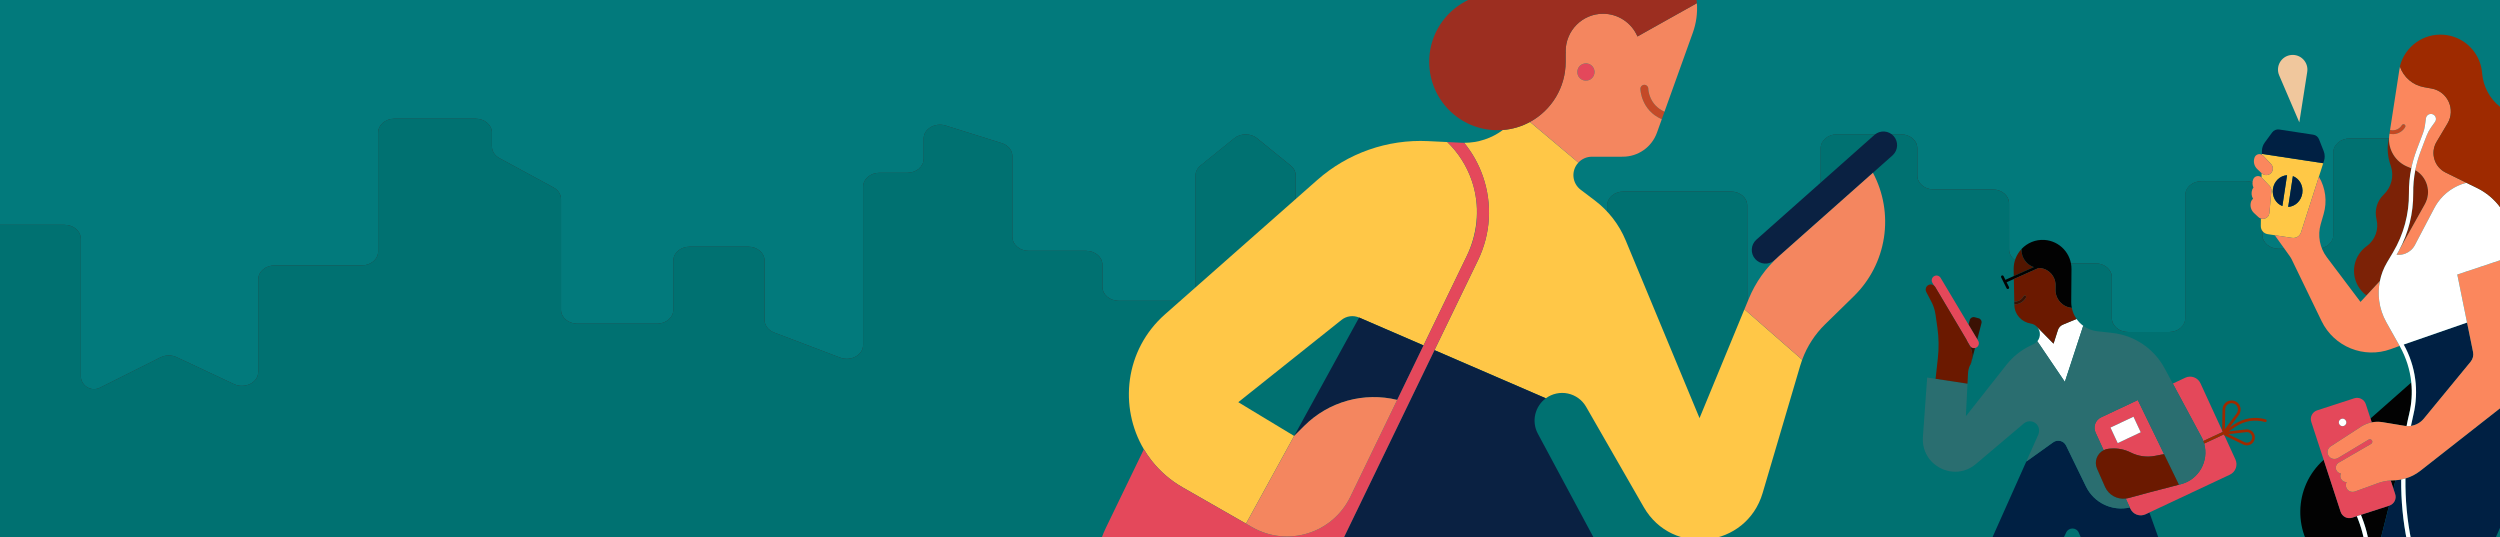 <svg width="1396" height="300" viewBox="0 0 1396 300" fill="none" xmlns="http://www.w3.org/2000/svg">
<rect x="0" y="0" width="1396" height="300" fill="#333333" stroke="none"/>
<g clip-path="url(#clip0)">
<path d="M0 125.541H36.005C40.806 125.541 44.731 128.698 45.092 132.7C45.111 132.901 45.129 133.097 45.129 133.302V209.901C45.129 215.38 50.892 218.941 55.79 216.491L78.63 205.068L89.609 199.56C92.39 198.164 95.827 198.124 98.652 199.451L130.659 214.483C136.739 217.337 144.193 213.597 144.193 207.692V155.966C144.193 151.68 148.279 148.206 153.316 148.206H202.024C207.062 148.206 211.148 144.732 211.148 140.446V74.03C211.148 69.744 215.234 66.27 220.271 66.27H265.564C270.601 66.27 274.687 69.744 274.687 74.03V81.772C274.687 84.422 276.28 86.89 278.908 88.315L309.063 104.659C311.691 106.084 313.284 108.552 313.284 111.202V172.985C313.284 177.271 317.37 180.745 322.408 180.745H366.858C371.896 180.745 375.982 177.271 375.982 172.985V145.501C375.982 141.215 380.064 137.741 385.105 137.741H417.808C422.845 137.741 426.932 141.215 426.932 145.501V178.616C426.932 181.678 429.046 184.452 432.333 185.698L469.115 199.681C475.148 201.973 481.96 198.219 481.96 192.598V104.244C481.96 99.957 486.043 96.484 491.084 96.484H506.64C511.678 96.484 515.764 93.01 515.764 88.723V77.391C515.764 71.993 522.081 68.246 528.037 70.108L559.369 79.917C562.956 81.04 565.339 83.948 565.339 87.2V132.303C565.339 136.589 569.426 140.063 574.463 140.063H606.492C611.529 140.063 615.615 143.537 615.615 147.823V160.198C615.615 164.485 619.701 167.958 624.738 167.958H658.418C663.456 167.958 667.542 164.485 667.542 160.198V98.069C667.542 95.944 668.566 93.91 670.377 92.448L689.291 77.147C692.754 74.347 698.415 74.347 701.874 77.154L720.737 92.448C722.541 93.914 723.565 95.94 723.565 98.065V126.613C723.565 130.615 727.145 133.961 731.832 134.337L838.281 142.888C842.965 143.263 846.544 146.609 846.544 150.612V171.888C846.544 178.799 856.371 182.261 862.115 177.373L894.767 149.602C896.477 148.148 897.439 146.172 897.439 144.116V114.705C897.439 110.418 901.525 106.945 906.562 106.945H966.545C971.582 106.945 975.668 110.418 975.668 114.705V172.402C975.668 176.688 979.754 180.162 984.792 180.162H1007.54C1012.58 180.162 1016.66 176.688 1016.66 172.402V82.746C1016.66 78.459 1020.75 74.985 1025.79 74.985H1061.52C1066.55 74.985 1070.64 78.459 1070.64 82.746V98.025C1070.64 102.312 1074.72 105.786 1079.76 105.786H1112.76C1117.79 105.786 1121.88 109.259 1121.88 113.546V139.283C1121.88 143.57 1125.97 147.043 1131 147.043H1170.15C1175.18 147.043 1179.27 150.517 1179.27 154.803V177.636C1179.27 181.922 1183.36 185.396 1188.39 185.396H1211.14C1216.18 185.396 1220.27 181.922 1220.27 177.636V108.898C1220.27 104.612 1224.35 101.138 1229.39 101.138H1254.19C1259.22 101.138 1263.31 104.612 1263.31 108.898V131.151C1263.31 135.438 1267.4 138.911 1272.43 138.911H1293.81C1298.85 138.911 1302.94 135.438 1302.94 131.151V85.075C1302.94 80.788 1307.02 77.314 1312.06 77.314H1339.59C1344.63 77.314 1348.72 80.788 1348.72 85.075V187.721V205.531C1348.72 209.817 1352.8 213.291 1357.84 213.291H1403.81C1408.85 213.291 1412.94 209.817 1412.94 205.531V149.577C1412.94 149.325 1412.96 149.077 1412.98 148.833V133.305C1412.98 129.019 1417.07 125.545 1422.1 125.545H1458V-568H0V125.541Z" fill="#027A7C"/>
<path d="M1412.94 133.302V148.83C1412.91 149.074 1412.9 149.322 1412.9 149.573V205.527C1412.9 209.814 1408.81 213.288 1403.78 213.288H1357.8C1352.77 213.288 1348.68 209.814 1348.68 205.527V187.718V85.071C1348.68 80.785 1344.59 77.311 1339.56 77.311H1312.03C1306.99 77.311 1302.9 80.785 1302.9 85.071V131.148C1302.9 135.434 1298.82 138.908 1293.78 138.908H1272.4C1267.36 138.908 1263.27 135.434 1263.27 131.148V108.895C1263.27 104.608 1259.19 101.135 1254.15 101.135H1229.35C1224.32 101.135 1220.23 104.608 1220.23 108.895V177.632C1220.23 181.919 1216.15 185.392 1211.11 185.392H1188.36C1183.32 185.392 1179.23 181.919 1179.23 177.632V154.8C1179.23 150.513 1175.15 147.04 1170.11 147.04H1130.97C1125.93 147.04 1121.84 143.566 1121.84 139.28V113.542C1121.84 109.256 1117.76 105.782 1112.72 105.782H1079.73C1074.69 105.782 1070.6 102.308 1070.6 98.022V82.742C1070.6 78.456 1066.52 74.982 1061.48 74.982H1025.75C1020.71 74.982 1016.63 78.456 1016.63 82.742V172.398C1016.63 176.685 1012.54 180.158 1007.5 180.158H984.755C979.718 180.158 975.632 176.685 975.632 172.398V114.701C975.632 110.415 971.546 106.941 966.508 106.941H906.526C901.489 106.941 897.403 110.415 897.403 114.701V144.113C897.403 146.172 896.44 148.144 894.731 149.599L862.079 177.37C856.331 182.258 846.507 178.795 846.507 171.884V150.608C846.507 146.606 842.928 143.26 838.244 142.885L731.796 134.333C727.112 133.958 723.529 130.612 723.529 126.61V98.062C723.529 95.941 722.508 93.91 720.7 92.445L701.837 77.151C698.378 74.344 692.718 74.344 689.255 77.143L670.341 92.445C668.529 93.91 667.505 95.941 667.505 98.066V160.195C667.505 164.481 663.419 167.955 658.382 167.955H624.702C619.665 167.955 615.578 164.481 615.578 160.195V147.82C615.578 143.533 611.496 140.06 606.455 140.06H574.452C569.415 140.06 565.329 136.586 565.329 132.299V87.196C565.329 83.945 562.945 81.04 559.358 79.913L528.026 70.105C522.07 68.239 515.753 71.989 515.753 77.388V88.72C515.753 93.006 511.671 96.48 506.629 96.48H491.073C486.035 96.48 481.949 99.954 481.949 104.24V192.595C481.949 198.216 475.137 201.974 469.104 199.677L432.322 185.695C429.038 184.445 426.921 181.671 426.921 178.613V145.498C426.921 141.211 422.835 137.738 417.797 137.738H385.094C380.057 137.738 375.971 141.211 375.971 145.498V172.981C375.971 177.268 371.885 180.741 366.847 180.741H322.4C317.363 180.741 313.277 177.268 313.277 172.981V111.199C313.277 108.549 311.684 106.081 309.056 104.656L278.901 88.312C276.273 86.886 274.68 84.419 274.68 81.769V74.027C274.68 69.74 270.594 66.267 265.556 66.267H220.267C215.23 66.267 211.144 69.74 211.144 74.027V140.442C211.144 144.729 207.058 148.203 202.02 148.203H153.316C148.279 148.203 144.193 151.676 144.193 155.963V207.689C144.193 213.598 136.739 217.337 130.659 214.48L98.652 199.448C95.827 198.121 92.386 198.161 89.609 199.557L78.63 205.065L55.79 216.488C50.892 218.937 45.129 215.376 45.129 209.898V133.298C45.129 133.094 45.111 132.897 45.092 132.697C44.731 128.695 40.806 125.538 36.005 125.538H0V890H45.092H1412.94H1458V125.542H1422.07C1417.03 125.542 1412.94 129.015 1412.94 133.302Z" fill="#007171"/>
<g clip-path="url(#clip1)">
<path d="M1128.85 139.023C1128.56 143.567 1131.42 147.768 1135.74 149.145L1124.49 154.165L1124.42 150.519C1124.33 146.054 1126.04 142.003 1128.85 139.023Z" fill="#531600"/>
<path d="M1160.32 172.111L1160.34 172.112L1160.17 172.379L1160.32 172.111Z" fill="#2A9B00"/>
<path d="M1099.89 178.719C1100.2 177.533 1101.41 176.822 1102.59 177.129L1104.88 177.729C1106.06 178.037 1106.77 179.248 1106.46 180.434L1104.12 189.471L1099.23 181.279L1099.89 178.719Z" fill="#3A1104"/>
<path d="M1099.5 192.193L1100.03 193.087C1100.63 194.089 1101.77 194.555 1102.85 194.335L1100.62 202.957C1100.52 203.341 1100.32 203.674 1100.07 203.94C1100.09 203.893 1100.11 203.846 1100.13 203.8C1101.87 200.24 1101.7 196.042 1099.69 192.634L1098.73 191.001C1098.68 190.874 1098.62 190.751 1098.56 190.626L1099.5 192.193C1099.5 192.193 1099.5 192.193 1099.5 192.193Z" fill="#3A1104"/>
<path d="M1129.97 165.456C1130.16 165.083 1130.62 164.933 1130.99 165.12C1131.36 165.309 1131.51 165.766 1131.32 166.142C1131.3 166.188 1129.3 170.038 1124.81 169.954L1124.78 168.433C1128.35 168.532 1129.9 165.609 1129.97 165.456Z" fill="#3A1104"/>
<path d="M1120.49 157.612L1121.82 160.289C1122.01 160.665 1121.86 161.122 1121.48 161.31C1121.35 161.377 1121.2 161.4 1121.06 161.385C1120.81 161.357 1120.59 161.209 1120.47 160.969L1117.45 154.886C1117.26 154.51 1117.42 154.053 1117.79 153.866C1118.16 153.678 1118.62 153.831 1118.8 154.206L1119.82 156.251L1124.49 154.165L1135.74 149.145C1131.42 147.768 1128.56 143.566 1128.85 139.022C1132.03 135.645 1136.64 133.644 1141.66 133.981C1150.19 134.553 1156.79 141.7 1156.72 150.287L1156.57 168.534C1156.56 169.692 1156.68 170.823 1156.9 171.918C1151.74 171.459 1147.75 167.1 1147.79 161.848L1147.81 159.264L1147.81 159.264C1147.85 154.279 1144.07 150.106 1139.12 149.684L1138.4 149.622L1124.53 155.813L1120.49 157.612Z" fill="#020202"/>
<path d="M1082.07 368.357L1131.47 257.745L1146.5 246.991C1148.95 245.237 1152.38 246.111 1153.7 248.826L1164.8 271.629C1169.26 280.81 1179.43 285.648 1189.3 283.38L1189.6 284.039C1191.07 287.268 1194.88 288.671 1198.09 287.165L1198.74 286.857L1200.22 286.165L1236.37 387.341L1198.23 393.227C1198.95 390.255 1198.78 387.051 1197.59 384.033L1160.82 297.482C1159.51 294.397 1155.19 294.311 1153.75 297.341L1104.62 400.827L1076.92 373.396C1079.13 372.465 1081.01 370.725 1082.07 368.357Z" fill="#002043"/>
<path d="M1240.83 241.349L1239.65 241.899L1230.33 246.255C1230.05 245.494 1229.71 244.741 1229.31 244.002L1213.3 214.192L1220.25 210.92C1223.45 209.412 1227.26 210.809 1228.74 214.034L1240.85 240.404L1241.2 241.175L1240.94 241.299L1240.83 241.349Z" fill="#E4485A"/>
<path d="M1173.26 233.038L1177.6 230.996L1193.75 223.394L1206.68 250.011L1208.41 253.576L1203.38 254.553C1198.77 255.445 1194.01 254.787 1189.82 252.679C1186.4 250.956 1182.58 250.194 1178.76 250.474L1177.67 250.553C1176.58 250.633 1175.57 250.929 1174.67 251.387L1170.16 241.526C1168.7 238.325 1170.08 234.534 1173.26 233.038ZM1182.53 247.432L1194.28 241.901L1195.38 241.379L1191.34 232.694L1184.86 235.745L1178.49 238.746L1182.53 247.432Z" fill="#E4485A"/>
<path d="M1200.62 274.847L1216.71 270.666L1217.86 270.368C1227.97 267.742 1233.53 257.302 1230.81 247.707L1240.8 243.038L1241.41 242.754L1241.45 242.736L1241.84 242.555L1241.89 242.67L1241.94 242.775L1242.08 243.08L1248.26 256.556C1249.73 259.761 1248.35 263.56 1245.17 265.055L1200.22 286.164L1198.74 286.857L1198.09 287.164C1194.88 288.67 1191.07 287.267 1189.6 284.038L1189.3 283.38L1187.02 278.407C1187.54 278.343 1188.07 278.252 1188.59 278.111L1200.62 274.847Z" fill="#E4485A"/>
<path d="M1079.97 154.242C1081.24 153.478 1082.88 153.889 1083.64 155.162L1099.23 181.28L1104.12 189.472L1104.62 190.318C1105.38 191.591 1104.97 193.243 1103.7 194.007C1103.43 194.17 1103.15 194.276 1102.85 194.336C1101.77 194.555 1100.63 194.09 1100.03 193.087L1099.5 192.194C1099.5 192.194 1099.5 192.194 1099.5 192.193L1098.56 190.626C1098.38 190.209 1098.18 189.8 1097.94 189.406L1097.94 189.405L1097.37 188.443L1082.24 162.953C1082.24 162.967 1082.24 162.985 1082.24 163L1080.6 160.213C1080.43 159.932 1080.22 159.692 1079.99 159.493L1079.06 157.932C1078.29 156.659 1078.71 155.007 1079.97 154.242Z" fill="#E4485A"/>
<path d="M1139.03 185.857C1138.87 184.667 1138.38 183.59 1137.64 182.724L1137.64 182.724L1146.7 191.903L1149.12 184.314C1149.56 182.941 1150.57 181.831 1151.9 181.281L1159.55 178.107C1160.58 179.569 1161.83 180.858 1163.28 181.917L1153.01 213.232L1137.65 190.553C1138.72 189.284 1139.25 187.599 1139.03 185.879L1139.03 185.857Z" fill="white"/>
<path d="M1191.34 232.694L1195.38 241.379L1194.27 241.901L1182.53 247.432L1178.49 238.747L1184.86 235.746L1191.34 232.694Z" fill="white"/>
<path d="M1080.82 211.523L1098.65 214.233L1098.58 215.61L1097.74 232.436L1120.5 203.589C1122.27 201.353 1124.28 199.341 1126.49 197.578C1128.56 195.922 1130.81 194.485 1133.21 193.307L1133.81 193.008L1135.71 192.075C1136.47 191.7 1137.12 191.176 1137.65 190.553L1153.02 213.232L1163.28 181.917C1165.51 183.554 1168.17 184.642 1171.09 184.967L1179.52 185.906C1191.9 187.285 1202.81 194.674 1208.72 205.682L1213.3 214.191L1229.31 244.001C1229.71 244.741 1230.05 245.494 1230.33 246.254C1230.51 246.736 1230.67 247.22 1230.81 247.707C1233.53 257.302 1227.96 267.742 1217.86 270.369L1216.71 270.666L1208.41 253.576L1206.68 250.01L1193.75 223.394L1177.6 230.995L1173.26 233.038C1170.08 234.533 1168.7 238.323 1170.16 241.524L1174.67 251.386C1171.06 253.219 1169.22 257.691 1170.99 261.724L1175.41 271.793C1177.43 276.381 1182.18 279.002 1187.02 278.406L1189.29 283.379C1179.43 285.647 1169.26 280.809 1164.8 271.627L1153.7 248.824C1152.38 246.109 1148.95 245.235 1146.5 246.99L1131.47 257.743L1138.15 242.774C1138.85 241.199 1138.84 239.359 1137.99 237.863C1136.37 235.015 1132.59 234.361 1130.1 236.462L1128.85 237.519L1103.34 259.103C1091.14 269.427 1072.6 259.941 1073.75 243.96L1076.14 210.811L1080.82 211.523Z" fill="#2A6E70"/>
<path d="M1139.12 149.683C1144.07 150.106 1147.85 154.278 1147.81 159.263L1147.79 161.847C1147.75 167.099 1151.74 171.458 1156.9 171.917C1157.35 174.178 1158.27 176.278 1159.55 178.106L1151.9 181.281C1150.57 181.831 1149.56 182.941 1149.12 184.313L1146.7 191.903L1137.65 182.724L1137.64 182.724C1136.74 181.664 1135.48 180.924 1134.05 180.693C1128.87 179.864 1124.92 175.651 1124.82 170.388L1124.81 169.953C1129.3 170.038 1131.3 166.188 1131.32 166.141C1131.51 165.766 1131.36 165.309 1130.99 165.12C1130.62 164.932 1130.16 165.082 1129.97 165.456C1129.9 165.609 1128.35 168.531 1124.78 168.433L1124.53 155.813L1138.4 149.621L1139.12 149.683Z" fill="#6B1900"/>
<path d="M1174.67 251.387C1175.57 250.929 1176.58 250.633 1177.67 250.553L1178.76 250.473C1182.58 250.194 1186.4 250.955 1189.82 252.678C1194.01 254.786 1198.77 255.445 1203.37 254.552L1208.41 253.576L1216.71 270.667L1200.62 274.848L1188.59 278.111C1188.07 278.253 1187.54 278.343 1187.02 278.407C1182.18 279.004 1177.43 276.383 1175.42 271.794L1170.99 261.725C1169.22 257.691 1171.06 253.22 1174.67 251.387Z" fill="#6B1900"/>
<path d="M1076.83 159.153C1077.88 158.596 1079.12 158.765 1079.99 159.493C1080.22 159.692 1080.43 159.931 1080.6 160.212L1082.24 163C1082.24 162.985 1082.24 162.967 1082.23 162.953L1097.37 188.443L1097.94 189.405L1097.94 189.405C1098.17 189.799 1098.38 190.209 1098.56 190.626C1098.62 190.751 1098.68 190.874 1098.73 191.001L1099.69 192.634C1101.7 196.041 1101.87 200.24 1100.13 203.8C1100.11 203.846 1100.09 203.893 1100.07 203.94C1099.41 205.334 1099.02 206.844 1098.95 208.386L1098.65 214.234L1080.82 211.523L1082.08 200.154C1082.73 194.385 1082.64 188.558 1081.82 182.814L1080.79 175.629C1080.39 172.866 1079.48 170.204 1078.11 167.779L1075.67 163.109C1074.88 161.702 1075.4 159.908 1076.83 159.153Z" fill="#6B1900"/>
<path d="M1241.94 242.775L1241.89 242.67L1241.84 242.555L1241.45 242.737L1241.41 242.754L1240.8 243.038L1230.81 247.707C1230.67 247.22 1230.51 246.735 1230.33 246.254L1239.65 241.898L1240.83 241.348L1240.94 241.298L1241.2 241.174L1240.85 240.403L1241.05 228.607C1241.08 227.101 1241.76 225.693 1242.93 224.744C1244.09 223.794 1245.6 223.413 1247.07 223.696C1248.8 224.028 1250.2 225.21 1250.84 226.855C1251.47 228.5 1251.22 230.326 1250.16 231.738L1244.92 238.776L1247.39 237.079C1252.61 233.493 1259.09 232.435 1265.17 234.178C1265.57 234.293 1265.81 234.714 1265.69 235.118C1265.58 235.522 1265.16 235.756 1264.76 235.64C1259.11 234.022 1253.09 235.004 1248.24 238.335L1244.52 240.89L1254.16 239.793C1255.57 239.633 1256.94 240.139 1257.91 241.184C1258.88 242.228 1259.28 243.634 1259.03 245.04C1258.77 246.426 1257.91 247.587 1256.66 248.224C1255.87 248.625 1255.01 248.779 1254.16 248.685C1253.67 248.629 1253.17 248.488 1252.71 248.26L1242.08 243.079L1241.94 242.775ZM1248.95 230.827C1249.69 229.837 1249.87 228.557 1249.42 227.404C1248.98 226.251 1248 225.423 1246.79 225.19C1246.69 225.171 1246.6 225.157 1246.51 225.147C1245.57 225.042 1244.62 225.318 1243.88 225.924C1243.06 226.59 1242.59 227.577 1242.57 228.632L1242.37 239.653L1248.95 230.827ZM1253.37 246.892C1254.2 247.297 1255.15 247.289 1255.98 246.868C1256.8 246.447 1257.37 245.682 1257.54 244.767C1257.71 243.839 1257.44 242.912 1256.8 242.222C1256.31 241.699 1255.68 241.38 1254.99 241.304C1254.77 241.279 1254.55 241.279 1254.32 241.305L1244.26 242.451L1253.37 246.892Z" fill="#9E2A00"/>
</g>
<path d="M949.02 233.48L907.775 134.21C904.111 125.394 898.175 117.712 890.575 111.954L882.67 105.965C881.522 105.106 880.568 104.013 879.871 102.757C879.174 101.502 878.75 100.113 878.626 98.681C878.503 97.25 878.684 95.809 879.156 94.452C879.628 93.096 880.381 91.855 881.365 90.811L854.345 68.098C849.671 70.644 844.515 72.173 839.212 72.586C832.962 77.247 825.377 79.756 817.587 79.739C822.166 85.333 825.718 91.698 828.077 98.537C833.413 113.961 832.439 130.546 825.335 145.236L812.181 172.427L801.01 195.519L863.183 222.407C864.931 221.12 866.929 220.216 869.048 219.756C871.167 219.296 873.36 219.289 875.482 219.735C877.604 220.182 879.608 221.072 881.364 222.348C883.119 223.623 884.587 225.256 885.671 227.139L917.858 283.16C933.817 310.933 975.185 306.038 984.257 275.302L1005.24 204.191C1005.57 203.075 1005.93 201.974 1006.33 200.89L974.083 172.721L949.02 233.48Z" fill="#FFC747"/>
<path d="M818.943 143.178C824.796 131.075 826.356 117.25 822.895 104.335C822.838 104.125 822.791 103.909 822.726 103.695C822.582 103.186 822.42 102.68 822.26 102.173C822.128 101.754 822 101.33 821.857 100.91C821.811 100.775 821.762 100.641 821.715 100.507C821.396 99.6 821.056 98.703 820.695 97.816C820.647 97.7 820.598 97.585 820.55 97.47C820.178 96.582 819.786 95.707 819.374 94.845C819.323 94.741 819.269 94.636 819.22 94.531C818.796 93.666 818.352 92.814 817.887 91.974C817.837 91.882 817.782 91.791 817.731 91.699C817.255 90.855 816.758 90.026 816.241 89.21C816.191 89.132 816.136 89.057 816.091 88.981C815.562 88.158 815.012 87.351 814.441 86.559C814.396 86.497 814.35 86.437 814.305 86.376C813.72 85.575 813.115 84.791 812.489 84.023C812.454 83.98 812.416 83.938 812.385 83.894C811.743 83.114 811.082 82.352 810.401 81.608L810.339 81.543C809.635 80.783 808.91 80.043 808.164 79.322L797.403 78.798C774.762 77.701 752.585 85.484 735.571 100.498L706.415 126.223L693.521 137.594L650.557 175.506C628.006 195.405 624.77 227.31 638.731 250.882C639.316 251.87 639.931 252.843 640.577 253.799C641.361 254.961 642.184 256.102 643.057 257.212C647.812 263.267 653.694 268.339 660.378 272.147L695.769 292.397L716.035 255.474L722.646 243.432L699.349 229.364L691.471 224.577L749.126 178.627C750.489 177.54 752.121 176.845 753.847 176.615C755.574 176.385 757.33 176.629 758.929 177.321L794.902 192.878L805.793 170.358L818.943 143.178Z" fill="#FFC747"/>
<path d="M920.421 49.559C920.416 48.97 920.178 48.407 919.759 47.994C919.34 47.581 918.775 47.352 918.187 47.356C917.6 47.361 917.038 47.6 916.626 48.02C916.214 48.44 915.985 49.007 915.99 49.596C915.99 49.731 916.225 61.501 927.938 66.578L929.442 62.391C920.695 58.423 920.428 49.992 920.421 49.559Z" fill="#C44927"/>
<path d="M780.191 223.304L794.911 192.878L758.933 177.316L722.643 243.436L728.314 237.784C735 231.118 743.282 226.286 752.366 223.75C761.45 221.215 771.031 221.061 780.191 223.304Z" fill="#0A2142"/>
<path d="M1026.48 543.177C1018.52 535.946 1011.85 527.405 1006.76 517.924L858.742 242.179C855.024 235.251 857.143 226.852 863.191 222.407L801.017 195.52L727.317 347.904C720.212 362.594 707.827 373.631 692.441 378.982C686.002 381.232 679.231 382.383 672.412 382.389C671.14 382.389 669.869 382.339 668.6 382.258L608.266 514.08C606.371 518.22 604.592 522.407 602.93 526.64C602.314 528.202 601.715 529.769 601.131 531.341L666.208 554.048L688.758 561.913L693.704 551.853L706.1 526.641L796.676 342.412L956.039 610.74L974.641 594.016L1028.86 545.269C1028.05 544.586 1027.26 543.889 1026.48 543.177Z" fill="#0A2142"/>
<path d="M990.698 145.419L1056.95 86.622C1058.39 85.26 1059.25 83.39 1059.34 81.408C1059.43 79.425 1058.74 77.486 1057.43 75.999C1056.12 74.513 1054.28 73.597 1052.31 73.445C1050.33 73.293 1048.38 73.917 1046.86 75.185L980.599 133.983C979.152 135.343 978.29 137.215 978.198 139.202C978.105 141.189 978.789 143.133 980.104 144.623C981.419 146.112 983.261 147.029 985.239 147.178C987.217 147.327 989.176 146.697 990.698 145.421V145.419Z" fill="#0A2142"/>
<path d="M885.586 35.403C884.636 35.403 883.707 35.686 882.917 36.215C882.128 36.744 881.512 37.496 881.149 38.376C880.785 39.255 880.69 40.224 880.875 41.157C881.061 42.091 881.518 42.949 882.19 43.623C882.861 44.296 883.717 44.755 884.649 44.94C885.58 45.126 886.546 45.031 887.423 44.666C888.301 44.302 889.051 43.685 889.579 42.893C890.106 42.101 890.388 41.17 890.388 40.218C890.388 38.941 889.882 37.717 888.981 36.813C888.081 35.911 886.859 35.403 885.586 35.403Z" fill="#E4485B"/>
<path d="M817.588 79.74C817.026 79.74 816.462 79.727 815.896 79.699L808.156 79.324C808.903 80.044 809.628 80.784 810.331 81.545L810.394 81.61C811.078 82.353 811.74 83.115 812.377 83.896C812.413 83.94 812.45 83.982 812.482 84.026C813.108 84.793 813.713 85.578 814.297 86.379C814.342 86.44 814.388 86.499 814.433 86.561C815.005 87.352 815.555 88.159 816.083 88.983C816.133 89.059 816.188 89.135 816.233 89.212C816.751 90.027 817.248 90.856 817.723 91.701C817.775 91.793 817.828 91.883 817.879 91.977C818.345 92.814 818.79 93.666 819.212 94.534C819.263 94.638 819.317 94.743 819.366 94.848C819.783 95.71 820.175 96.585 820.542 97.473C820.59 97.588 820.639 97.702 820.687 97.818C821.049 98.703 821.389 99.6 821.707 100.509C821.733 100.582 821.764 100.651 821.789 100.719C821.814 100.787 821.827 100.845 821.849 100.908C821.992 101.327 822.12 101.745 822.252 102.171C822.412 102.679 822.573 103.185 822.718 103.693C822.777 103.903 822.831 104.12 822.887 104.333C826.332 117.025 825.125 130.379 819.346 142.328L818.936 143.177L805.793 170.352L794.902 192.872L780.181 223.298L759.182 266.717L755.119 275.118L754.038 277.353C744.12 297.862 718.96 305.673 699.215 294.375L695.756 292.396L660.379 272.147C653.696 268.338 647.813 263.265 643.058 257.208C642.185 256.096 641.363 254.958 640.579 253.796C639.933 252.839 639.318 251.867 638.733 250.879L617.604 294.568C602.941 324.894 615.613 361.529 645.862 376.234C652.979 379.706 660.702 381.752 668.601 382.26C669.869 382.34 671.141 382.391 672.412 382.391C679.232 382.385 686.002 381.233 692.441 378.984C707.827 373.633 720.212 362.595 727.317 347.905L801.017 195.521L812.188 172.429L825.343 145.238C832.447 130.547 833.421 113.962 828.084 98.538C825.723 91.699 822.169 85.334 817.588 79.74Z" fill="#E4485B"/>
<path d="M993.396 143.029C986.065 149.535 980.31 157.631 976.569 166.701L974.082 172.722L1006.33 200.892C1009.07 193.42 1013.45 186.657 1019.13 181.098L1035.2 165.384C1044.18 156.605 1050.07 145.14 1051.99 132.714C1053.91 120.288 1051.76 107.573 1045.85 96.481L993.396 143.029Z" fill="#F4865F"/>
<path d="M914.365 20.365C912.753 16.599 910.074 13.391 906.661 11.136C903.248 8.881 899.25 7.679 895.163 7.679C883.62 7.679 874.265 17.059 874.265 28.631C874.265 28.995 874.301 29.35 874.319 29.71L874.265 29.721V34.518C874.265 49.013 866.211 61.623 854.346 68.093L881.366 90.806C882.318 89.773 883.472 88.947 884.757 88.381C886.041 87.815 887.428 87.52 888.831 87.516L906.208 87.501C910.376 87.498 914.44 86.206 917.848 83.801C921.256 81.397 923.841 77.997 925.251 74.066L927.937 66.576C916.225 61.5 915.991 49.725 915.99 49.595C915.985 49.006 916.214 48.439 916.626 48.019C917.038 47.599 917.599 47.36 918.187 47.355C918.774 47.351 919.34 47.58 919.759 47.993C920.178 48.406 920.416 48.969 920.42 49.558C920.428 49.991 920.694 58.422 929.442 62.385L945.268 18.281C947.17 12.998 947.949 7.375 947.556 1.772L914.365 20.365ZM885.584 45.028C884.634 45.028 883.706 44.746 882.916 44.217C882.126 43.688 881.511 42.936 881.147 42.056C880.784 41.176 880.689 40.208 880.874 39.274C881.059 38.34 881.517 37.482 882.188 36.809C882.86 36.135 883.716 35.677 884.647 35.491C885.579 35.305 886.545 35.401 887.422 35.765C888.3 36.13 889.05 36.747 889.577 37.538C890.105 38.33 890.387 39.261 890.387 40.213C890.387 41.49 889.881 42.715 888.98 43.618C888.079 44.521 886.858 45.028 885.584 45.028Z" fill="#F4865F"/>
<path d="M728.313 237.781L722.642 243.434L716.032 255.476L695.766 292.399L699.224 294.378C718.969 305.676 744.129 297.865 754.048 277.356L755.129 275.121L759.192 266.721L780.191 223.302C771.031 221.059 761.449 221.212 752.366 223.748C743.282 226.283 735 231.115 728.313 237.781Z" fill="#F4865F"/>
<path d="M915.338 -35.074C899.812 -38.247 884.454 -32.011 875.309 -20.133V-20.146L870.906 -14.778C867.873 -11.082 864.034 -8.133 859.685 -6.158C855.336 -4.183 850.593 -3.235 845.821 -3.387L837.354 -3.658V-3.646C836.958 -3.659 836.563 -3.676 836.164 -3.676C815.125 -3.679 798.064 13.422 798.064 34.517C798.064 55.612 815.121 72.713 836.162 72.713C837.188 72.713 838.201 72.661 839.207 72.581C844.51 72.168 849.667 70.638 854.34 68.092C866.205 61.622 874.26 49.012 874.26 34.517V29.72L874.314 29.709C874.295 29.349 874.26 28.994 874.26 28.63C874.26 17.059 883.615 7.678 895.157 7.678C899.246 7.677 903.245 8.878 906.659 11.133C910.073 13.388 912.753 16.598 914.366 20.364L947.554 1.772C946.328 -15.722 933.745 -31.313 915.338 -35.074Z" fill="#9C2E20"/>
<g clip-path="url(#clip2)">
<path d="M1338.98 140.968L1338.27 142.234C1338.27 142.233 1338.26 142.232 1338.25 142.231L1338.3 142.152C1338.53 141.761 1338.75 141.363 1338.98 140.968Z" fill="#7C2206"/>
<path d="M1321.51 137.494L1321.55 137.468C1326.28 134.046 1328.45 128.104 1327.04 122.445C1325.8 117.45 1327.34 112.176 1331.08 108.632C1335.32 104.605 1336.89 98.512 1335.12 92.938L1334.33 90.474C1333.48 87.794 1333.04 83.382 1333.39 80.594L1334.07 76.467C1333.54 83.596 1337.65 90.341 1344.37 93.091L1346.48 93.955C1345.55 98.503 1345.1 103.142 1345.15 107.831C1345.28 119.476 1342.2 130.923 1336.25 140.936L1332.91 146.553C1330.98 149.803 1329.65 153.315 1328.92 156.925L1321.46 164.973C1318.38 162.72 1316.09 159.464 1315.06 155.649C1313.24 148.847 1315.8 141.628 1321.51 137.494Z" fill="#7C2206"/>
<path d="M1347.54 107.808C1347.49 103.481 1347.89 99.199 1348.71 94.996C1355.33 98.745 1357.85 107.234 1354.04 114.057L1339.57 139.906C1344.91 130.067 1347.66 119.027 1347.54 107.808Z" fill="#7C2206"/>
<path d="M1294.87 98.687L1284.9 129.731C1284.22 131.847 1282.1 133.157 1279.9 132.822L1270.23 131.352L1266.28 130.751C1264.04 130.41 1262.39 128.468 1262.43 126.204L1262.49 122.048C1263.81 122.464 1265.31 122.117 1266.31 121.027C1266.83 120.458 1267.12 119.766 1267.22 119.052L1267.23 119.056L1268.36 106.56L1268.34 106.557C1268.39 105.59 1268.08 104.609 1267.37 103.854L1262.99 99.215C1262.94 99.165 1262.89 99.122 1262.84 99.076L1262.88 96.692L1262.98 96.79C1264.48 98.185 1266.82 98.092 1268.2 96.583C1269.49 95.169 1269.47 93.001 1268.16 91.607L1263.79 86.968C1263.56 86.728 1263.3 86.543 1263.04 86.399L1263.04 85.932L1297.29 91.142L1294.87 98.687ZM1274.5 114.967L1277.1 97.84C1273.22 98.074 1269.86 101.191 1269.21 105.447C1268.56 109.686 1270.83 113.647 1274.44 115.038C1274.46 115.043 1274.47 115.051 1274.48 115.056L1274.5 114.967ZM1284.48 101.885C1283.53 100.27 1282.09 98.997 1280.34 98.333L1278.64 109.54L1277.72 115.549C1281.6 115.314 1284.97 112.197 1285.61 107.942C1285.95 105.74 1285.49 103.617 1284.48 101.885Z" fill="#FFC846"/>
<path d="M1343.83 237.904C1343.47 237.88 1343.12 237.843 1342.76 237.785L1330.41 235.746C1328.4 235.413 1326.35 235.453 1324.38 235.839L1323.68 233.694L1346.47 213.587C1347.06 219.377 1346.69 225.276 1345.31 231.059C1344.76 233.328 1344.27 235.611 1343.83 237.904Z" fill="#020202"/>
<path d="M1323.66 310.548L1323.63 310.115C1323.17 302.964 1321.62 295.95 1319.03 289.267C1318.8 288.671 1318.57 288.075 1318.34 287.489L1334.04 282.39L1325.57 315.976C1324.47 314.405 1323.79 312.54 1323.66 310.548Z" fill="#020202"/>
<path d="M1316.81 290.125C1319.31 296.582 1320.8 303.359 1321.25 310.268L1321.28 310.701C1321.48 313.808 1322.77 316.666 1324.85 318.845L1320.35 336.667L1296.71 314.286C1280.07 298.542 1280.48 271.992 1297.54 256.774L1307.02 285.796C1307.89 288.479 1310.78 289.947 1313.47 289.074L1316.07 288.228C1316.32 288.853 1316.56 289.488 1316.81 290.125Z" fill="#020202"/>
<path d="M1337.63 268.172L1336.46 272.819L1334.98 268.297C1335.43 268.268 1335.89 268.246 1336.34 268.239C1336.77 268.232 1337.2 268.199 1337.63 268.172Z" fill="#020202"/>
<path d="M1334.71 72.582C1339.12 73.524 1341.07 70.087 1341.16 69.915C1341.32 69.62 1341.59 69.432 1341.9 69.37C1342.13 69.321 1342.39 69.346 1342.62 69.468C1343.08 69.712 1343.3 70.246 1343.15 70.729C1343.13 70.796 1343.11 70.862 1343.07 70.927C1342.13 72.707 1339.31 75.486 1334.85 74.807C1334.69 74.783 1334.52 74.744 1334.36 74.708C1334.33 74.703 1334.31 74.699 1334.29 74.694L1334.61 72.566C1334.65 72.573 1334.68 72.575 1334.71 72.582Z" fill="#C44822"/>
<path d="M1263.38 82.132C1263.63 81.241 1264.04 80.395 1264.6 79.639L1268.79 73.937C1269.69 72.713 1271.19 72.09 1272.7 72.318L1291.74 75.215C1293.18 75.434 1294.4 76.401 1294.93 77.755L1297.57 84.448C1297.95 85.4 1298.12 86.407 1298.11 87.415C1298.11 88.2 1297.99 88.984 1297.74 89.741L1297.29 91.141L1263.04 85.932L1263.07 84.177C1263.08 83.48 1263.19 82.794 1263.38 82.132Z" fill="#002043"/>
<path d="M1295.55 433.895L1297.6 426.871L1320.35 336.668L1324.85 318.846C1325.76 319.802 1326.83 320.629 1328.03 321.287C1329.4 322.042 1330.87 322.533 1332.37 322.761C1335.16 323.184 1338.04 322.696 1340.6 321.297L1341.26 320.935C1346.16 318.252 1348.7 312.776 1347.58 307.308L1346.5 302.056C1344.15 290.626 1343.06 278.896 1343.21 267.183C1346.21 266.297 1349.02 264.857 1351.51 262.907L1371.81 246.982L1402.09 223.239C1405.86 220.283 1408.68 216.426 1410.39 212.127C1416.94 228.7 1416.69 247.305 1409.48 263.826L1374.61 343.735L1360.93 375.076L1334.35 436.007L1326.56 454.003C1326.24 454.741 1325.96 455.496 1325.73 456.263L1290.65 440.604C1292.93 439.065 1294.72 436.752 1295.55 433.895Z" fill="#002043"/>
<path d="M1336.46 272.819L1337.63 268.172C1338.71 268.104 1339.77 267.963 1340.82 267.761C1340.71 279.442 1341.82 291.134 1344.16 302.533L1345.24 307.784C1346.15 312.222 1344.09 316.669 1340.11 318.846L1339.45 319.207C1336.23 320.967 1332.39 320.963 1329.18 319.2C1327.71 318.398 1326.49 317.289 1325.57 315.978L1334.04 282.391L1334.18 282.345C1336.87 281.472 1338.34 278.589 1337.46 275.905L1336.46 272.819Z" fill="#002043"/>
<path d="M1284.48 101.885C1285.5 103.617 1285.95 105.74 1285.62 107.942C1284.97 112.198 1281.6 115.314 1277.72 115.549L1278.64 109.54L1280.34 98.333C1282.1 98.997 1283.53 100.271 1284.48 101.885Z" fill="#002043"/>
<path d="M1277.1 97.84L1274.5 114.967L1274.48 115.056C1274.47 115.051 1274.46 115.043 1274.44 115.038C1270.83 113.647 1268.56 109.686 1269.21 105.447C1269.86 101.191 1273.22 98.074 1277.1 97.84Z" fill="#002043"/>
<path d="M1359.34 226.61L1353.45 233.778C1351.62 235.999 1349.05 237.403 1346.28 237.807C1346.69 235.733 1347.14 233.668 1347.63 231.615C1349.21 225.008 1349.53 218.255 1348.65 211.665C1347.75 204.966 1345.6 198.436 1342.24 192.4L1377.6 180.125L1380.95 196.587C1381.33 198.497 1380.84 200.48 1379.6 201.986L1359.34 226.61Z" fill="#002043"/>
<path d="M1293.9 229.137L1314.61 222.408C1317.3 221.535 1320.19 223.003 1321.07 225.686L1323.68 233.695L1324.38 235.84C1322.42 236.225 1320.52 236.957 1318.78 238.017C1318.65 238.097 1318.52 238.174 1318.4 238.257L1301.43 249.264C1299.73 250.373 1299.18 252.63 1300.21 254.41C1300.29 254.541 1300.37 254.671 1300.46 254.797C1301.66 256.392 1303.93 256.724 1305.64 255.698L1312.5 251.569L1322.61 245.488C1323.35 245.045 1324.32 245.372 1324.62 246.195C1324.86 246.84 1324.54 247.563 1323.94 247.908L1306.04 258.283C1304.59 259.123 1303.89 260.916 1304.56 262.451C1305.04 263.558 1306.05 264.245 1307.15 264.379C1306.72 265.308 1306.71 266.409 1307.22 267.381C1307.83 268.565 1309.05 269.248 1310.32 269.229C1309.77 270.326 1309.76 271.677 1310.44 272.842C1311.37 274.428 1313.38 275.037 1315.11 274.409L1327.96 269.743C1330.22 268.923 1332.58 268.454 1334.98 268.298L1336.46 272.82L1337.46 275.906C1338.34 278.59 1336.87 281.473 1334.18 282.346L1334.04 282.392L1318.34 287.492L1316.07 288.23L1313.47 289.076C1310.78 289.949 1307.89 288.481 1307.01 285.798L1297.54 256.776L1290.62 235.579C1289.74 232.894 1291.21 230.01 1293.9 229.137ZM1307.78 237.937C1308.93 238.111 1310 237.326 1310.17 236.183C1310.34 235.04 1309.56 233.973 1308.41 233.798C1307.27 233.624 1306.2 234.409 1306.03 235.552C1305.85 236.695 1306.64 237.763 1307.78 237.937Z" fill="#E4485A"/>
<path d="M1377.23 102.074C1370.71 103.72 1365.03 107.655 1361.2 113.116C1360.82 113.667 1360.45 114.236 1360.1 114.816C1359.84 115.257 1359.58 115.704 1359.33 116.163L1354.56 125.263L1348.49 136.817C1347.29 139.104 1345.35 140.741 1343.12 141.606C1341.59 142.2 1339.93 142.417 1338.27 142.233L1338.98 140.967C1339.18 140.614 1339.38 140.262 1339.57 139.905L1354.03 114.056C1357.85 107.232 1355.32 98.744 1348.7 94.995C1349.39 91.489 1350.37 88.039 1351.64 84.664L1352.85 81.468L1353.9 78.694L1355.09 75.608C1355.71 74.025 1356.52 72.526 1357.51 71.147L1357.95 70.536L1359.7 68.088L1359.73 68.042L1359.73 68.037C1359.96 67.695 1360.14 67.303 1360.2 66.865C1360.44 65.33 1359.38 63.895 1357.84 63.661C1356.36 63.436 1354.99 64.409 1354.68 65.85L1354.66 65.843L1354.64 65.991C1354.64 66.001 1354.63 66.009 1354.63 66.019C1354.63 66.032 1354.63 66.045 1354.63 66.059L1354.14 69.746L1354.12 69.899C1353.92 71.42 1353.54 72.912 1353 74.347L1352.6 75.395L1351.08 79.411L1349.41 83.823C1348.16 87.136 1347.18 90.52 1346.48 93.955L1344.37 93.091C1337.65 90.341 1333.53 83.596 1334.07 76.468C1334.1 76.035 1334.15 75.6 1334.21 75.164L1334.29 74.695C1334.31 74.699 1334.33 74.704 1334.36 74.708C1334.52 74.744 1334.69 74.783 1334.85 74.807C1339.31 75.486 1342.13 72.707 1343.07 70.927C1343.1 70.863 1343.13 70.797 1343.15 70.729C1343.29 70.246 1343.08 69.713 1342.62 69.468C1342.39 69.346 1342.13 69.321 1341.9 69.37C1341.59 69.433 1341.32 69.62 1341.16 69.915C1341.06 70.087 1339.12 73.524 1334.71 72.582C1334.67 72.575 1334.65 72.573 1334.61 72.566L1339.78 39.072C1339.87 38.493 1339.98 37.925 1340.11 37.363C1340.12 37.322 1340.13 37.28 1340.14 37.239C1342.18 43.097 1347.22 47.506 1353.46 48.646L1357.83 49.446C1366.77 51.081 1371.34 61.11 1366.71 68.909L1360.56 79.243C1358.71 82.352 1358.42 85.925 1359.42 89.099C1360.23 91.683 1361.91 94 1364.3 95.583C1364.73 95.87 1365.19 96.136 1365.67 96.372L1377.31 102.087L1377.31 102.118L1377.23 102.074Z" fill="#FB875D"/>
<path d="M1284.9 129.73L1294.87 98.686L1294.94 98.795C1298.61 105.041 1299.55 112.523 1297.53 119.48L1295.9 125.112C1294.05 131.483 1295.31 138.352 1299.31 143.654L1318.1 168.589L1321.46 164.972L1328.92 156.924C1328.18 160.576 1328.06 164.327 1328.55 168.015C1329.1 172.13 1330.41 176.165 1332.5 179.888L1339.93 193.151C1338.25 193.765 1336.6 194.368 1335 194.953C1320.02 200.418 1303.32 193.659 1296.38 179.321L1279.71 144.906C1279.39 144.246 1279.01 143.614 1278.58 143.017L1270.23 131.351L1279.9 132.821C1282.1 133.157 1284.22 131.847 1284.9 129.73Z" fill="#FB875D"/>
<path d="M1263.04 86.398C1263.3 86.542 1263.56 86.727 1263.79 86.967L1268.16 91.606C1269.47 93 1269.49 95.168 1268.2 96.582C1266.82 98.091 1264.48 98.183 1262.98 96.789L1262.88 96.691L1260.5 94.466C1258.71 92.797 1258.1 90.218 1258.96 87.932C1259.6 86.235 1261.56 85.608 1263.04 86.398Z" fill="#FB875D"/>
<path d="M1258.17 100.178C1258.9 98.239 1261.35 97.695 1262.84 99.075C1262.89 99.121 1262.94 99.163 1262.99 99.214L1267.37 103.853C1268.08 104.607 1268.39 105.589 1268.34 106.556L1268.36 106.559L1267.23 119.055L1267.22 119.051C1267.13 119.765 1266.83 120.457 1266.31 121.026C1265.31 122.116 1263.81 122.463 1262.49 122.047C1261.99 121.887 1261.51 121.619 1261.09 121.233L1258.6 118.91C1256.82 117.241 1256.21 114.662 1257.07 112.375C1257.29 111.797 1257.66 111.346 1258.12 111.029C1257.2 109.483 1257.01 107.582 1257.66 105.847C1257.82 105.432 1258.06 105.085 1258.34 104.803C1257.69 103.369 1257.59 101.711 1258.17 100.178Z" fill="#FB875D"/>
<path d="M1402.09 223.238L1371.81 246.982L1351.51 262.907C1349.02 264.856 1346.21 266.297 1343.22 267.183C1342.43 267.415 1341.63 267.606 1340.82 267.762C1339.77 267.964 1338.71 268.104 1337.63 268.172C1337.2 268.199 1336.78 268.232 1336.35 268.239C1335.89 268.245 1335.44 268.267 1334.98 268.297C1332.59 268.452 1330.22 268.921 1327.96 269.742L1315.11 274.407C1313.38 275.036 1311.37 274.427 1310.44 272.84C1309.76 271.676 1309.77 270.324 1310.32 269.227C1309.06 269.246 1307.84 268.564 1307.22 267.38C1306.71 266.407 1306.73 265.306 1307.15 264.377C1306.05 264.243 1305.04 263.557 1304.56 262.449C1303.89 260.914 1304.59 259.121 1306.04 258.281L1323.95 247.906C1324.54 247.561 1324.87 246.838 1324.63 246.194C1324.32 245.371 1323.35 245.043 1322.62 245.486L1312.51 251.567L1305.64 255.696C1303.93 256.722 1301.66 256.391 1300.47 254.795C1300.37 254.669 1300.29 254.54 1300.21 254.408C1299.18 252.628 1299.73 250.372 1301.44 249.262L1318.4 238.255C1318.53 238.172 1318.66 238.095 1318.79 238.015C1320.52 236.956 1322.42 236.222 1324.39 235.838C1326.36 235.453 1328.4 235.413 1330.42 235.746L1342.77 237.784C1343.12 237.843 1343.47 237.88 1343.83 237.903C1344.31 237.936 1344.79 237.94 1345.26 237.914C1345.6 237.895 1345.94 237.854 1346.28 237.805C1349.05 237.401 1351.62 235.998 1353.45 233.775L1359.34 226.608L1379.6 201.983C1380.84 200.477 1381.34 198.494 1380.95 196.584L1377.6 180.121L1377.46 179.439L1372.15 153.288L1390.19 147.277L1404.26 142.59L1407.82 168.334L1411.11 192.097L1411.66 196.044L1412.02 198.667C1412.66 203.298 1412.06 207.923 1410.39 212.124C1408.68 216.427 1405.85 220.283 1402.09 223.238Z" fill="#FB875D"/>
<path d="M1332.91 146.553L1336.25 140.936C1342.2 130.923 1345.28 119.476 1345.15 107.831C1345.1 103.142 1345.55 98.503 1346.48 93.955C1347.18 90.519 1348.16 87.135 1349.41 83.822L1351.08 79.411L1352.6 75.394L1353 74.347C1353.54 72.912 1353.92 71.42 1354.12 69.899L1354.14 69.746L1354.44 67.502L1354.63 66.058C1354.63 66.044 1354.63 66.032 1354.63 66.018C1354.63 66.009 1354.64 66 1354.64 65.991L1354.66 65.843L1354.68 65.85C1354.99 64.41 1356.36 63.436 1357.84 63.661C1359.38 63.895 1360.44 65.329 1360.2 66.865C1360.14 67.303 1359.96 67.696 1359.73 68.037L1359.74 68.041L1359.7 68.087L1357.95 70.536L1357.51 71.148C1356.52 72.526 1355.71 74.025 1355.1 75.608L1353.9 78.694L1353.9 78.695L1352.85 81.468L1351.64 84.663C1350.37 88.038 1349.39 91.489 1348.71 94.994C1347.89 99.198 1347.49 103.48 1347.54 107.806C1347.66 119.025 1344.91 130.066 1339.57 139.904L1338.98 140.966C1338.75 141.362 1338.53 141.759 1338.3 142.151L1338.26 142.23C1338.26 142.231 1338.27 142.232 1338.27 142.232C1339.93 142.416 1341.59 142.199 1343.12 141.605C1345.35 140.741 1347.29 139.104 1348.49 136.817L1354.56 125.263L1359.34 116.163C1359.58 115.704 1359.84 115.258 1360.1 114.816C1360.45 114.236 1360.82 113.667 1361.2 113.117C1365.03 107.655 1370.71 103.721 1377.23 102.074L1377.32 102.118L1382.98 104.867C1393.73 110.08 1401.17 120.303 1402.8 132.117L1404.26 142.591L1390.19 147.279L1372.15 153.29L1377.46 179.441L1377.6 180.123L1342.24 192.398C1345.6 198.435 1347.75 204.964 1348.65 211.664C1349.53 218.254 1349.21 225.007 1347.63 231.614C1347.14 233.667 1346.69 235.732 1346.28 237.805C1345.94 237.854 1345.6 237.896 1345.26 237.915C1344.79 237.941 1344.31 237.937 1343.83 237.904C1344.27 235.611 1344.76 233.328 1345.31 231.059C1346.69 225.276 1347.06 219.377 1346.47 213.587C1345.75 206.559 1343.6 199.691 1340.07 193.392L1339.94 193.151L1332.5 179.889C1330.41 176.166 1329.1 172.131 1328.55 168.016C1328.06 164.328 1328.18 160.575 1328.92 156.925C1329.65 153.315 1330.98 149.803 1332.91 146.553Z" fill="white"/>
<path d="M1319.03 289.267C1321.62 295.95 1323.17 302.964 1323.63 310.115L1323.66 310.549C1323.79 312.54 1324.47 314.405 1325.57 315.977C1326.49 317.288 1327.71 318.397 1329.18 319.199C1332.39 320.963 1336.23 320.967 1339.45 319.207L1340.11 318.846C1344.09 316.668 1346.15 312.223 1345.24 307.783L1344.16 302.533C1341.82 291.135 1340.71 279.442 1340.82 267.761C1341.63 267.606 1342.43 267.414 1343.21 267.182C1343.05 278.895 1344.15 290.626 1346.5 302.056L1347.57 307.307C1348.7 312.775 1346.16 318.252 1341.25 320.935L1340.59 321.296C1338.03 322.696 1335.15 323.184 1332.37 322.76C1330.87 322.533 1329.4 322.042 1328.03 321.287C1326.83 320.629 1325.76 319.801 1324.85 318.845C1322.76 316.666 1321.48 313.809 1321.28 310.701L1321.25 310.268C1320.8 303.359 1319.31 296.582 1316.81 290.126C1316.56 289.488 1316.31 288.853 1316.07 288.228L1318.34 287.49C1318.57 288.075 1318.8 288.671 1319.03 289.267Z" fill="white"/>
<path d="M1308.41 233.798C1309.56 233.972 1310.35 235.04 1310.17 236.182C1310 237.325 1308.93 238.11 1307.78 237.936C1306.64 237.762 1305.85 236.695 1306.03 235.552C1306.2 234.409 1307.27 233.624 1308.41 233.798Z" fill="white"/>
<path d="M1364.49 19.397C1369.55 19.777 1374.15 21.757 1377.8 24.834C1381.64 28.079 1384.42 32.544 1385.54 37.646C1385.74 38.598 1385.9 39.571 1385.99 40.564L1386.04 41.148C1386.68 48.331 1390.21 54.948 1395.82 59.489C1402.51 64.901 1406.17 73.2 1405.66 81.776L1405.35 87.037C1404.95 93.748 1408.38 100.11 1414.22 103.461C1420.33 106.967 1423.79 113.744 1423.03 120.735C1422.78 123.045 1422.52 125.484 1422.26 127.791C1421.52 134.638 1424.34 141.387 1429.74 145.68C1429.88 145.794 1430.02 145.909 1430.17 146.024C1438.62 152.737 1442.04 163.962 1438.76 174.225C1435.09 185.694 1424 193.132 1411.97 192.187C1411.68 192.164 1411.4 192.132 1411.11 192.1L1407.82 168.337L1404.25 142.592L1402.8 132.118C1401.17 120.303 1393.73 110.08 1382.98 104.867L1377.31 102.118L1377.31 102.087L1365.67 96.373C1365.19 96.137 1364.73 95.871 1364.3 95.583C1361.91 94 1360.23 91.684 1359.42 89.099C1358.42 85.926 1358.71 82.352 1360.56 79.243L1366.71 68.909C1371.34 61.111 1366.77 51.081 1357.83 49.446L1353.46 48.647C1347.23 47.507 1342.18 43.098 1340.14 37.24C1340.13 37.281 1340.12 37.323 1340.11 37.364C1340.1 37.317 1340.08 37.274 1340.06 37.227C1341.41 31.547 1344.79 26.763 1349.33 23.575C1353.6 20.568 1358.9 18.978 1364.49 19.397Z" fill="#9E2A00"/>
<path d="M1279.19 30.729C1284.62 30.031 1289.21 34.732 1288.36 40.132L1283.94 68.326L1272.69 42.079C1270.55 37.078 1273.79 31.423 1279.19 30.729Z" fill="#F0C79D"/>
</g>
</g>
<defs>
<clipPath id="clip0">
<rect width="1396" height="300" fill="white"/>
</clipPath>
<clipPath id="clip1">
<rect width="197.378" height="281.288" fill="white" transform="matrix(-0.994 -0.111 -0.111 0.994 1275.31 148.855)"/>
</clipPath>
<clipPath id="clip2">
<rect width="194.235" height="459.243" fill="white" transform="matrix(-0.989 -0.15 -0.15 0.989 1462.08 33.207)"/>
</clipPath>
</defs>
</svg>
